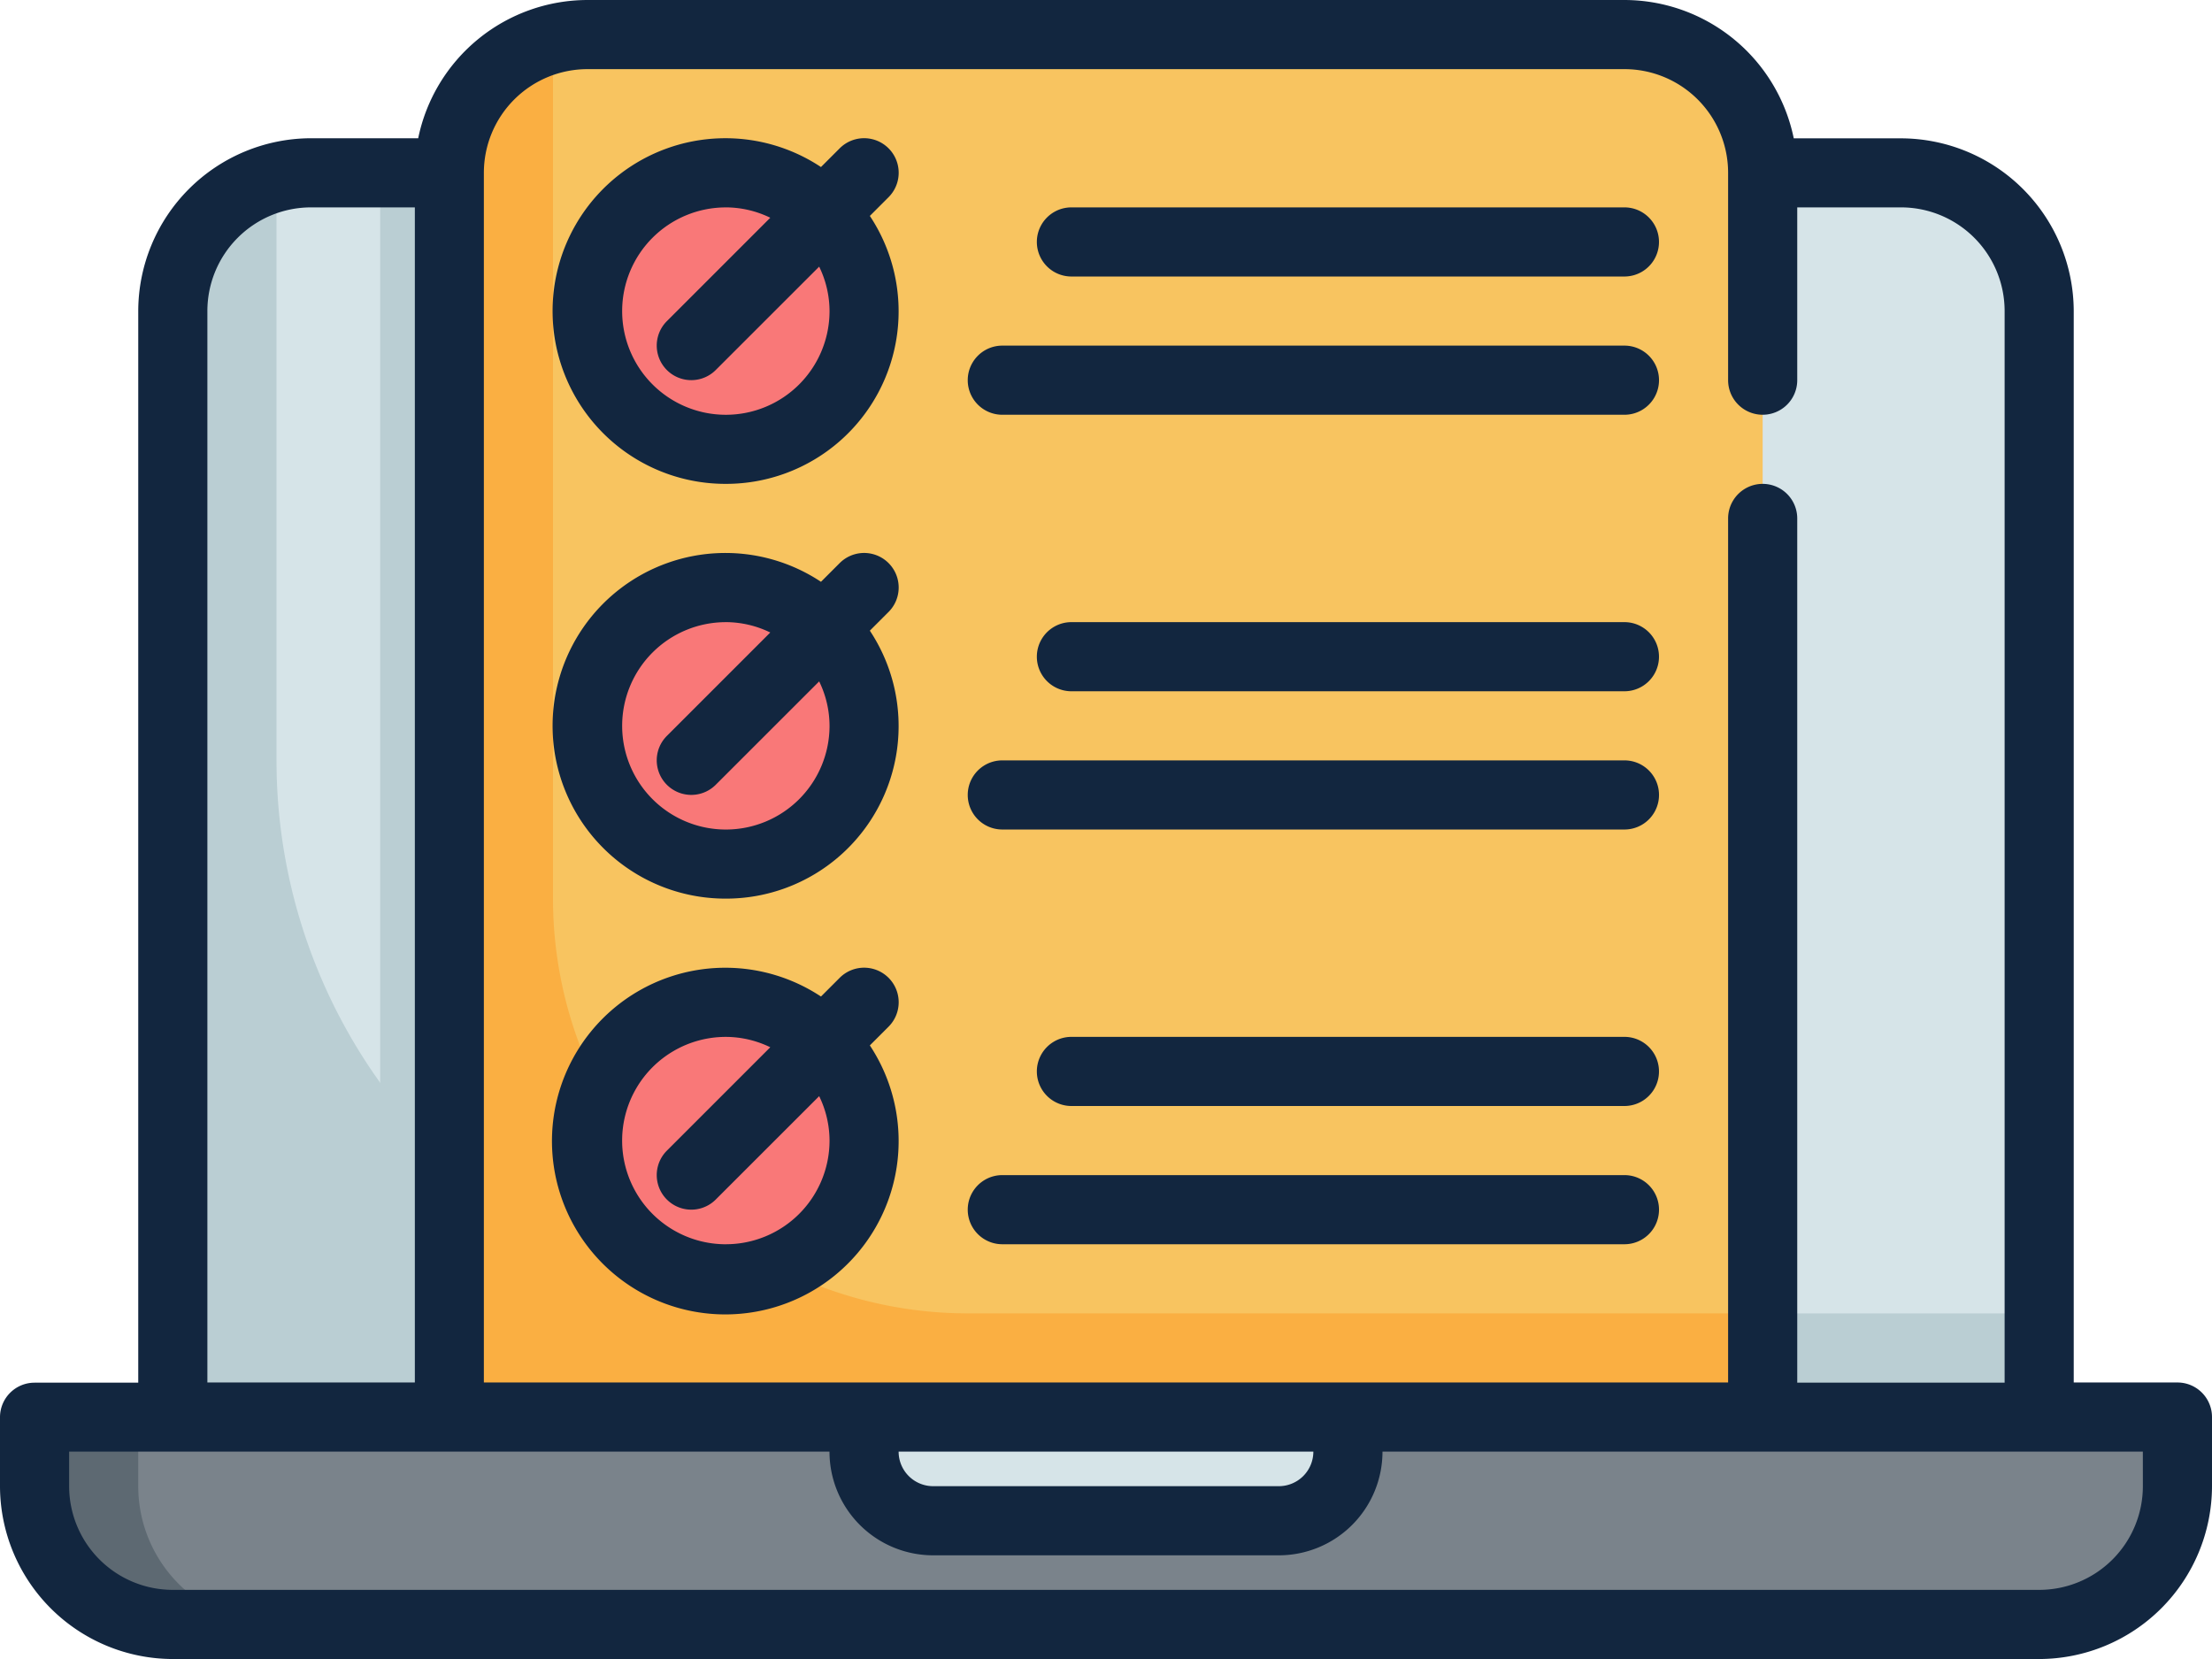 <svg xmlns="http://www.w3.org/2000/svg" width="94.548" height="70.911" viewBox="0 0 94.548 70.911">
  <g id="Layer_13" data-name="Layer 13" transform="translate(0 -8)">
    <path id="Trazado_823686" data-name="Trazado 823686" d="M10.909,13H78.865a5.909,5.909,0,0,1,5.909,5.909V66.183H5V18.909A5.909,5.909,0,0,1,10.909,13Z" transform="translate(2.387 2.387)" fill="#d6e4e8"/>
    <path id="Trazado_823687" data-name="Trazado 823687" d="M11,13H67.138V66.183H11Z" transform="translate(5.25 2.387)" fill="#baced3"/>
    <path id="Trazado_823688" data-name="Trazado 823688" d="M33.069,61.7A23.637,23.637,0,0,1,9.432,38.063V14.426a5.871,5.871,0,0,1,.16-1.318A5.909,5.909,0,0,0,5,18.858V66.132H84.775V61.7Z" transform="translate(2.387 2.438)" fill="#baced3"/>
    <path id="Trazado_823689" data-name="Trazado 823689" d="M18.909,9H63.228a5.909,5.909,0,0,1,5.909,5.909V68.092H13V14.909A5.909,5.909,0,0,1,18.909,9Z" transform="translate(6.205 0.477)" fill="#f8c460"/>
    <path id="Trazado_823690" data-name="Trazado 823690" d="M35.16,63.609A17.728,17.728,0,0,1,17.432,45.881V10.426a5.871,5.871,0,0,1,.16-1.318A5.909,5.909,0,0,0,13,14.858V68.041H69.138V63.609Z" transform="translate(6.205 0.529)" fill="#faaf42"/>
    <g id="Grupo_1073683" data-name="Grupo 1073683" transform="translate(24.85 16.518)">
      <ellipse id="Elipse_9845" data-name="Elipse 9845" cx="6.171" cy="5.29" rx="6.171" ry="5.29" transform="translate(0 0)" fill="#f97878"/>
      <circle id="Elipse_9846" data-name="Elipse 9846" cx="6.171" cy="6.171" r="6.171" transform="translate(0 16.751)" fill="#f97878"/>
      <circle id="Elipse_9847" data-name="Elipse 9847" cx="6.171" cy="6.171" r="6.171" transform="translate(0 34.383)" fill="#f97878"/>
    </g>
    <path id="Trazado_823691" data-name="Trazado 823691" d="M1,49H92.593v2.955a5.909,5.909,0,0,1-5.909,5.909H6.909A5.909,5.909,0,0,1,1,51.955Z" transform="translate(0.477 19.57)" fill="#7a838b"/>
    <path id="Trazado_823692" data-name="Trazado 823692" d="M5.432,51.955V49H1v2.955a5.909,5.909,0,0,0,5.909,5.909h4.432A5.909,5.909,0,0,1,5.432,51.955Z" transform="translate(0.477 19.57)" fill="#5d6972"/>
    <path id="Trazado_823693" data-name="Trazado 823693" d="M25,49H45.682v1.477a2.955,2.955,0,0,1-2.955,2.955H27.955A2.955,2.955,0,0,1,25,50.477Z" transform="translate(11.933 19.57)" fill="#d6e4e8"/>
    <path id="Trazado_823694" data-name="Trazado 823694" d="M23.392,26.773A7.375,7.375,0,0,0,29.548,15.32l.8-.8a1.477,1.477,0,1,0-2.089-2.089l-.8.8a7.387,7.387,0,1,0-4.067,13.542Zm0-11.818a4.36,4.36,0,0,1,1.9.443l-4.42,4.42a1.477,1.477,0,1,0,2.089,2.089l4.421-4.419a4.36,4.36,0,0,1,.443,1.9,4.432,4.432,0,1,1-4.432-4.432Z" transform="translate(7.632 1.909)" fill="#12263f"/>
    <path id="Trazado_823695" data-name="Trazado 823695" d="M23.392,38.773A7.375,7.375,0,0,0,29.548,27.32l.8-.8a1.477,1.477,0,1,0-2.089-2.089l-.8.8a7.387,7.387,0,1,0-4.067,13.542Zm0-11.818a4.36,4.36,0,0,1,1.9.443l-4.42,4.42a1.477,1.477,0,1,0,2.089,2.089l4.421-4.419a4.36,4.36,0,0,1,.443,1.9,4.432,4.432,0,1,1-4.432-4.432Z" transform="translate(7.632 7.637)" fill="#12263f"/>
    <path id="Trazado_823696" data-name="Trazado 823696" d="M31.477,16.955H55.114a1.477,1.477,0,1,0,0-2.955H31.477a1.477,1.477,0,0,0,0,2.955Z" transform="translate(14.319 2.864)" fill="#12263f"/>
    <path id="Trazado_823697" data-name="Trazado 823697" d="M29.477,20.955H56.069a1.477,1.477,0,1,0,0-2.955H29.477a1.477,1.477,0,1,0,0,2.955Z" transform="translate(13.365 4.773)" fill="#12263f"/>
    <path id="Trazado_823698" data-name="Trazado 823698" d="M55.114,26H31.477a1.477,1.477,0,0,0,0,2.955H55.114a1.477,1.477,0,1,0,0-2.955Z" transform="translate(14.319 8.592)" fill="#12263f"/>
    <path id="Trazado_823699" data-name="Trazado 823699" d="M29.477,32.955H56.069a1.477,1.477,0,1,0,0-2.955H29.477a1.477,1.477,0,0,0,0,2.955Z" transform="translate(13.365 10.501)" fill="#12263f"/>
    <path id="Trazado_823700" data-name="Trazado 823700" d="M29.557,39.32l.8-.8a1.477,1.477,0,1,0-2.089-2.089l-.8.8a7.409,7.409,0,1,0,2.089,2.089Zm-6.156,8.5a4.432,4.432,0,1,1,0-8.864,4.36,4.36,0,0,1,1.9.443l-4.42,4.42a1.477,1.477,0,1,0,2.089,2.089l4.421-4.419a4.36,4.36,0,0,1,.443,1.9A4.432,4.432,0,0,1,23.4,47.819Z" transform="translate(7.623 13.364)" fill="#12263f"/>
    <path id="Trazado_823701" data-name="Trazado 823701" d="M55.114,38H31.477a1.477,1.477,0,0,0,0,2.955H55.114a1.477,1.477,0,1,0,0-2.955Z" transform="translate(14.319 14.319)" fill="#12263f"/>
    <path id="Trazado_823702" data-name="Trazado 823702" d="M29.477,44.955H56.069a1.477,1.477,0,1,0,0-2.955H29.477a1.477,1.477,0,1,0,0,2.955Z" transform="translate(13.365 16.228)" fill="#12263f"/>
    <path id="Trazado_823703" data-name="Trazado 823703" d="M93.07,67.092H88.638V21.3a7.4,7.4,0,0,0-7.387-7.387h-4.58A7.4,7.4,0,0,0,69.433,8H25.114a7.4,7.4,0,0,0-7.239,5.909H13.3A7.4,7.4,0,0,0,5.909,21.3v45.8H1.477A1.477,1.477,0,0,0,0,68.57v2.955a7.4,7.4,0,0,0,7.387,7.387H87.161a7.4,7.4,0,0,0,7.387-7.387V68.57A1.477,1.477,0,0,0,93.07,67.092ZM20.682,15.387a4.432,4.432,0,0,1,4.432-4.432H69.433a4.432,4.432,0,0,1,4.432,4.432V24.25a1.477,1.477,0,1,0,2.955,0V16.864h4.432A4.432,4.432,0,0,1,85.684,21.3v45.8H76.82V30.16a1.477,1.477,0,1,0-2.955,0V67.092H20.682Zm35.455,54.66a1.477,1.477,0,0,1-1.477,1.477H39.887a1.477,1.477,0,0,1-1.477-1.477ZM8.864,21.3A4.432,4.432,0,0,1,13.3,16.864h4.432V67.092H8.864ZM91.593,71.524a4.432,4.432,0,0,1-4.432,4.432H7.387a4.432,4.432,0,0,1-4.432-4.432V70.047h32.5a4.432,4.432,0,0,0,4.432,4.432H54.66a4.432,4.432,0,0,0,4.432-4.432h32.5Z" transform="translate(0 0)" fill="#12263f"/>
  </g>
</svg>
